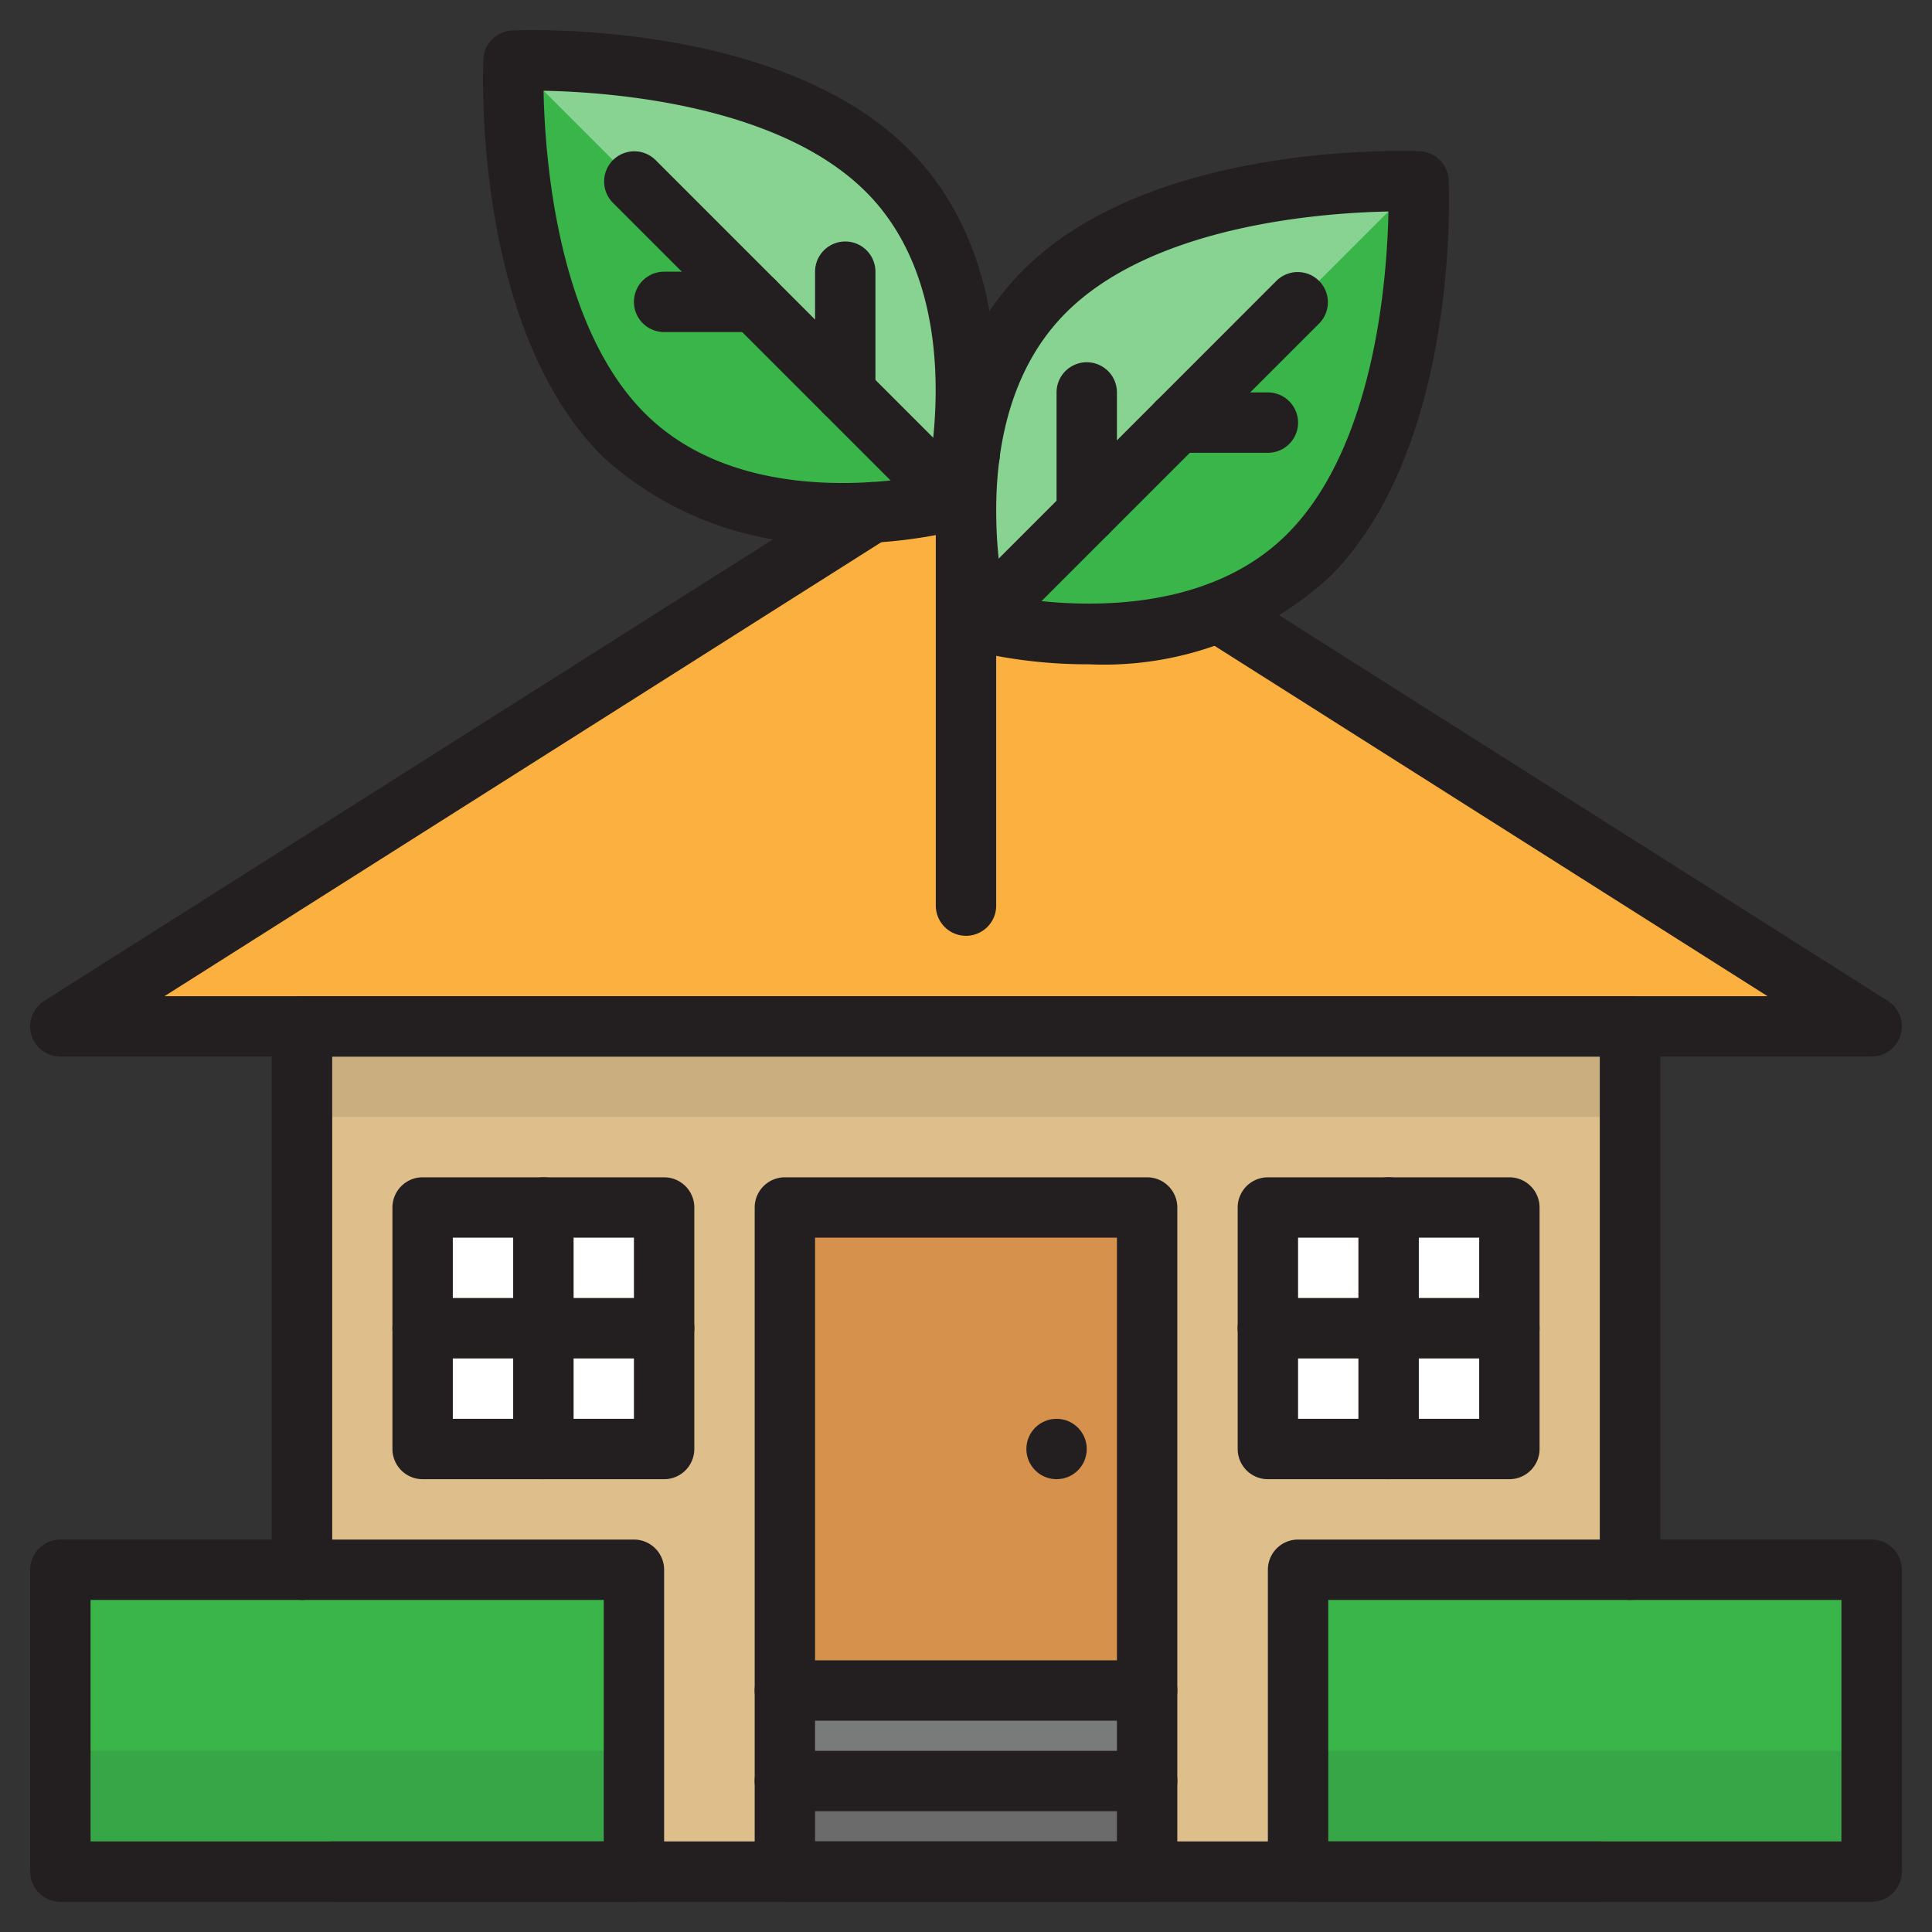 <svg height="512" viewBox="0 0 64 64" width="512" xmlns="http://www.w3.org/2000/svg"><rect x="0" y="0" width="64" height="64" fill="#333333" stroke="none"/><g id="Linear_OK" data-name="Linear OK"><path d="m11 30h42v32h-42z" fill="#debe8b"/><path d="m11 30h42v7h-42z" fill="#231f20" opacity=".1"/><path d="m2 34 30-19 30 19z" fill="#fbb040"/><path d="m2 52h19v10h-19z" fill="#39b54a"/><path d="m43 52h19v10h-19z" fill="#39b54a" transform="matrix(-1 0 0 -1 105 114)"/><path d="m2 58h19v4h-19z" fill="#231f20" opacity=".1"/><path d="m43 58h19v4h-19z" fill="#231f20" opacity=".1" transform="matrix(-1 0 0 -1 105 120)"/><path d="m26 40h12v22h-12z" fill="#d6914c"/><path d="m26 56h12v6h-12z" fill="#797a7a"/><path d="m43.347 18.4c-4.023 4.024-10.928 2.186-10.928 2.186s-1.838-6.9 2.186-10.928 12.385-3.648 12.385-3.648.381 8.362-3.643 12.39z" fill="#88d392"/><path d="m46.99 6.01s.381 8.362-3.643 12.385-10.928 2.186-10.928 2.186z" fill="#39b54a"/><path d="m20.653 14.4c4.023 4.024 10.928 2.186 10.928 2.186s1.838-6.9-2.186-10.928-12.385-3.648-12.385-3.648-.381 8.362 3.643 12.39z" fill="#88d392"/><path d="m17.01 2.01s-.381 8.362 3.643 12.385 10.928 2.186 10.928 2.186z" fill="#39b54a"/><path d="m14 40h8v8h-8z" fill="#fff"/><path d="m18 49a1 1 0 0 1 -1-1v-8a1 1 0 0 1 2 0v8a1 1 0 0 1 -1 1z" fill="#debe8b"/><path d="m22 45h-8a1 1 0 0 1 0-2h8a1 1 0 0 1 0 2z" fill="#debe8b"/><path d="m42 40h8v8h-8z" fill="#fff"/><path d="m46 49a1 1 0 0 1 -1-1v-8a1 1 0 0 1 2 0v8a1 1 0 0 1 -1 1z" fill="#debe8b"/><path d="m50 45h-8a1 1 0 0 1 0-2h8a1 1 0 0 1 0 2z" fill="#debe8b"/><path d="m26 59h12v3h-12z" fill="#6b6b6b"/><g fill="#231f20"><path d="m54 53a1 1 0 0 1 -1-1v-17h-42v17a1 1 0 0 1 -2 0v-18a1 1 0 0 1 1-1h44a1 1 0 0 1 1 1v18a1 1 0 0 1 -1 1z"/><path d="m53 63h-42a1 1 0 0 1 0-2h42a1 1 0 0 1 0 2z"/><path d="m31.861 16.09a1 1 0 0 1 -.541-1.842l.14-.09a1 1 0 0 1 1.042-.023l.121.07a1 1 0 0 1 .362 1.367.988.988 0 0 1 -.919.5.953.953 0 0 1 -.205.018z"/><path d="m62 35h-60a1 1 0 0 1 -.535-1.845l26.89-17.03a1 1 0 1 1 1.07 1.69l-23.977 15.185h53.105l-18.728-11.865a1 1 0 0 1 1.07-1.69l21.64 13.71a1 1 0 0 1 -.535 1.845z"/><path d="m21 63h-19a1 1 0 0 1 -1-1v-10a1 1 0 0 1 1-1h19a1 1 0 0 1 1 1v10a1 1 0 0 1 -1 1zm-18-2h17v-8h-17z"/><path d="m62 63h-19a1 1 0 0 1 -1-1v-10a1 1 0 0 1 1-1h19a1 1 0 0 1 1 1v10a1 1 0 0 1 -1 1zm-18-2h17v-8h-17z"/><path d="m32 31a1 1 0 0 1 -1-1v-15a1 1 0 0 1 2 0v15a1 1 0 0 1 -1 1z"/><path d="m36.082 22.006a16.491 16.491 0 0 1 -3.92-.459 1 1 0 0 1 -.709-.709c-.081-.3-1.936-7.512 2.444-11.893 4.287-4.285 12.78-3.945 13.139-3.934a1 1 0 0 1 .953.953c.016.36.352 8.852-3.934 13.139a11.07 11.07 0 0 1 -7.973 2.903zm-2.822-2.268c1.659.306 6.458.873 9.381-2.05 2.9-2.9 3.31-8.46 3.353-10.682-2.222.043-7.782.453-10.682 3.353-2.935 2.935-2.361 7.723-2.052 9.379z"/><path d="m32.419 21.581a1 1 0 0 1 -.707-1.707l10.581-10.581a1 1 0 0 1 1.414 1.414l-10.581 10.581a1 1 0 0 1 -.707.293z"/><path d="m36 18a1 1 0 0 1 -1-1v-4a1 1 0 0 1 2 0v4a1 1 0 0 1 -1 1z"/><path d="m42 15h-3a1 1 0 0 1 0-2h3a1 1 0 0 1 0 2z"/><path d="m27.918 18.006a11.066 11.066 0 0 1 -7.973-2.9c-4.286-4.29-3.945-12.782-3.934-13.142a1 1 0 0 1 .953-.953c.357-.018 8.853-.351 13.136 3.934 4.38 4.381 2.525 11.589 2.444 11.893a1 1 0 0 1 -.709.709 16.5 16.5 0 0 1 -3.917.459zm-6.559-4.318c2.933 2.934 7.722 2.361 9.379 2.052.306-1.658.873-6.457-2.05-9.381-2.9-2.9-8.46-3.31-10.682-3.353.043 2.222.453 7.782 3.353 10.682z"/><path d="m31.581 17.581a1 1 0 0 1 -.707-.293l-10.581-10.581a1 1 0 0 1 1.414-1.414l10.581 10.581a1 1 0 0 1 -.707 1.707z"/><path d="m28 14a1 1 0 0 1 -1-1v-4a1 1 0 0 1 2 0v4a1 1 0 0 1 -1 1z"/><path d="m25 11h-3a1 1 0 0 1 0-2h3a1 1 0 0 1 0 2z"/><path d="m38 63h-12a1 1 0 0 1 -1-1v-22a1 1 0 0 1 1-1h12a1 1 0 0 1 1 1v22a1 1 0 0 1 -1 1zm-11-2h10v-20h-10z"/><circle cx="35" cy="48" r="1"/><path d="m50 49h-8a1 1 0 0 1 -1-1v-8a1 1 0 0 1 1-1h8a1 1 0 0 1 1 1v8a1 1 0 0 1 -1 1zm-7-2h6v-6h-6z"/><path d="m46 49a1 1 0 0 1 -1-1v-8a1 1 0 0 1 2 0v8a1 1 0 0 1 -1 1z"/><path d="m50 45h-8a1 1 0 0 1 0-2h8a1 1 0 0 1 0 2z"/><path d="m22 49h-8a1 1 0 0 1 -1-1v-8a1 1 0 0 1 1-1h8a1 1 0 0 1 1 1v8a1 1 0 0 1 -1 1zm-7-2h6v-6h-6z"/><path d="m18 49a1 1 0 0 1 -1-1v-8a1 1 0 0 1 2 0v8a1 1 0 0 1 -1 1z"/><path d="m22 45h-8a1 1 0 0 1 0-2h8a1 1 0 0 1 0 2z"/><path d="m38 57h-12a1 1 0 0 1 0-2h12a1 1 0 0 1 0 2z"/><path d="m38 60h-12a1 1 0 0 1 0-2h12a1 1 0 0 1 0 2z"/></g></g></svg>